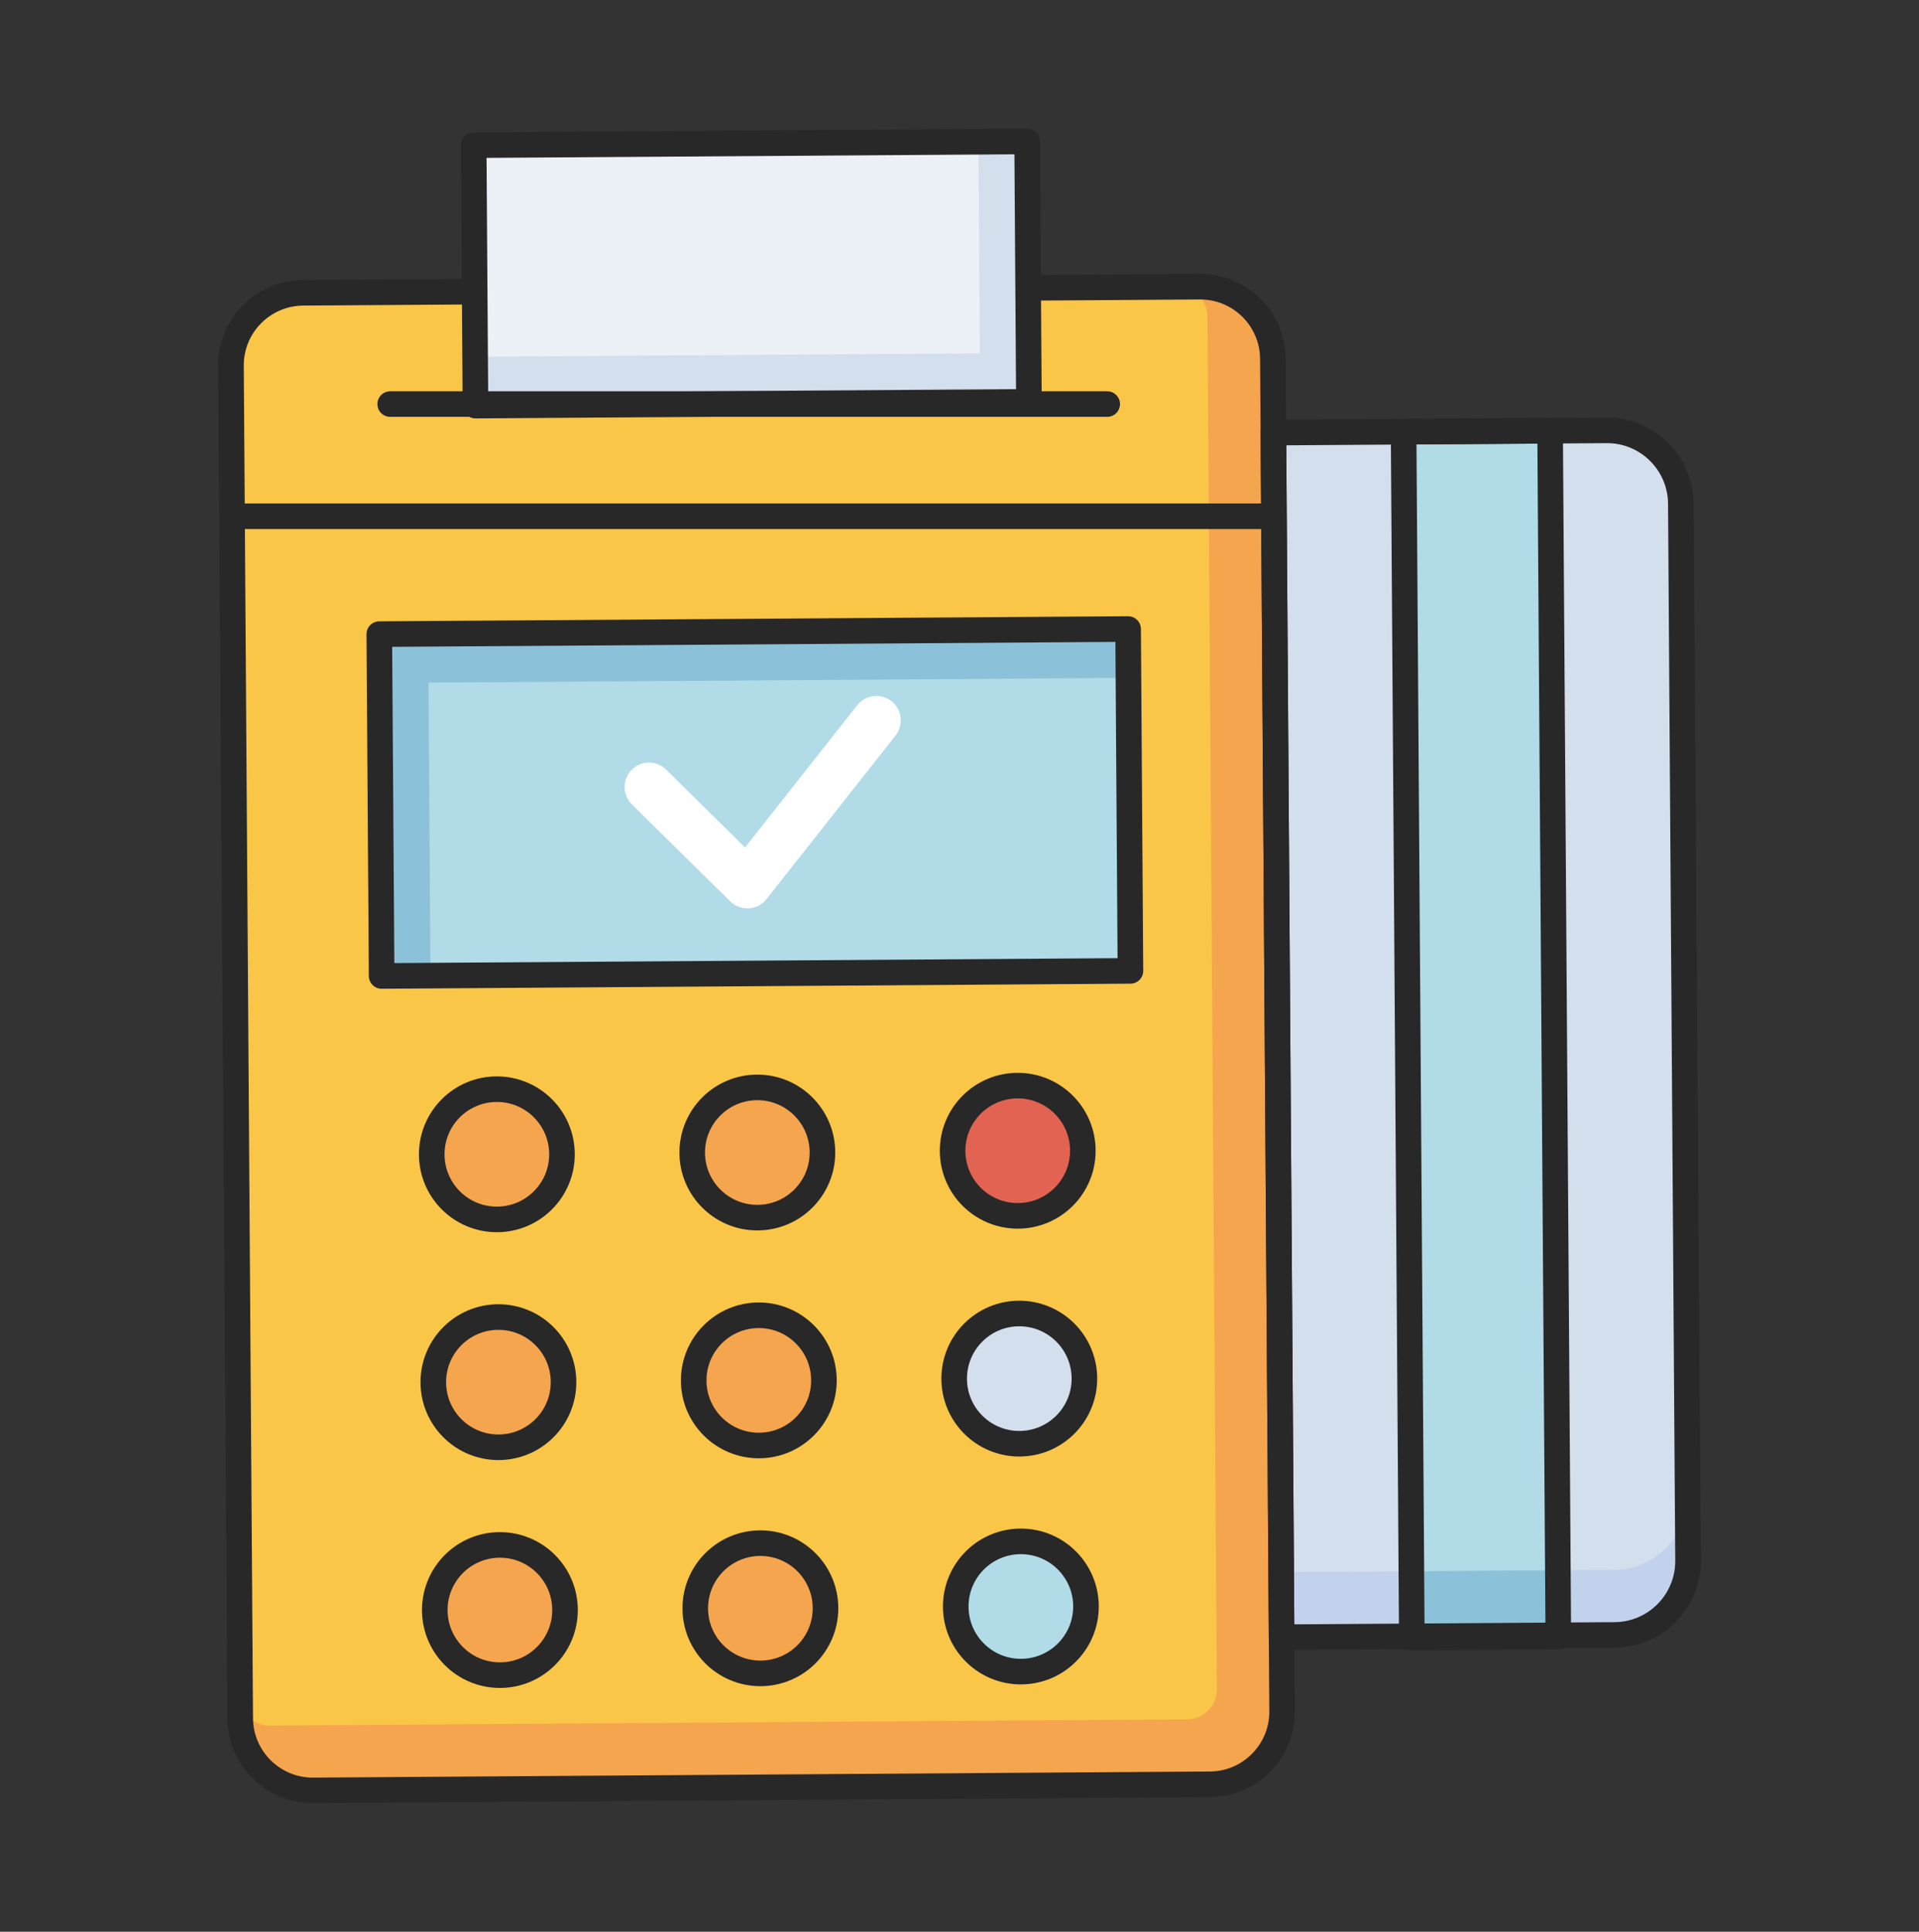 <svg width="150" height="151" viewBox="0 0 150 151" fill="none" xmlns="http://www.w3.org/2000/svg">
<rect x="0" y="0" width="150" height="151" fill="#333333" stroke="none"/>
<g clip-path="url(#clip0_139_91)">
<path d="M93.781 22.404L23.688 22.881C20.555 22.902 18.033 25.459 18.054 28.593L18.774 134.315C18.795 137.448 21.352 139.97 24.485 139.949L94.578 139.472C97.711 139.45 100.234 136.893 100.212 133.76L99.493 28.038C99.471 24.905 96.914 22.383 93.781 22.404Z" fill="#F5A54E"/>
<path d="M92.801 134.396L21.102 134.884C19.82 134.896 18.771 133.858 18.76 132.575L18.033 27.561C18.022 26.279 21.241 22.915 22.523 22.904L92.041 22.416C93.323 22.404 94.372 23.442 94.383 24.725L95.116 132.054C95.127 133.336 94.089 134.385 92.807 134.396H92.801Z" fill="#FAC648"/>
<path d="M99.535 33.816L125.573 33.639C128.759 33.617 131.363 36.186 131.384 39.372L131.947 121.988C131.968 125.174 129.4 127.778 126.213 127.799L100.176 127.977L99.535 33.816Z" fill="#C3D2EC"/>
<path d="M99.529 33.816L125.567 33.639C128.753 33.617 131.357 36.187 131.379 39.373L131.907 116.898C131.928 120.084 129.36 122.688 126.173 122.71L100.136 122.887L99.529 33.816Z" fill="#D4DFED"/>
<path d="M121.165 33.669L109.714 33.747L110.356 128.007L121.807 127.929L121.165 33.669Z" fill="#8CC2D9"/>
<path d="M121.16 33.669L109.709 33.747L110.315 122.818L121.766 122.74L121.16 33.669Z" fill="#B1DBE7"/>
<path d="M88.18 49.17L29.648 49.569L29.83 76.289L88.361 75.891L88.18 49.17Z" fill="#8CC2D9"/>
<path d="M88.21 52.989L33.493 53.362L33.649 76.263L88.366 75.891L88.21 52.989Z" fill="#B1DBE7"/>
<path d="M58.431 71.007C57.926 71.007 57.437 70.812 57.076 70.457L49.389 62.875C48.639 62.137 48.628 60.927 49.372 60.177C50.11 59.428 51.32 59.417 52.07 60.161L58.236 66.244L67.007 55.126C67.656 54.299 68.855 54.155 69.688 54.81C70.515 55.465 70.653 56.664 70.004 57.491L59.913 70.285C59.574 70.713 59.075 70.973 58.531 71.007C58.497 71.007 58.459 71.007 58.425 71.007H58.431Z" fill="white"/>
<path d="M79.551 95.041C82.363 95.041 84.641 92.763 84.641 89.951C84.641 87.14 82.363 84.861 79.551 84.861C76.74 84.861 74.461 87.14 74.461 89.951C74.461 92.763 76.74 95.041 79.551 95.041Z" fill="#E36352"/>
<path d="M79.796 130.666C82.607 130.666 84.886 128.387 84.886 125.576C84.886 122.765 82.607 120.486 79.796 120.486C76.984 120.486 74.706 122.765 74.706 125.576C74.706 128.387 76.984 130.666 79.796 130.666Z" fill="#B1DBE7"/>
<path d="M79.674 112.854C82.485 112.854 84.763 110.575 84.763 107.764C84.763 104.952 82.485 102.674 79.674 102.674C76.862 102.674 74.584 104.952 74.584 107.764C74.584 110.575 76.862 112.854 79.674 112.854Z" fill="#D4DFED"/>
<path d="M38.837 95.319C41.648 95.319 43.927 93.04 43.927 90.229C43.927 87.418 41.648 85.139 38.837 85.139C36.026 85.139 33.747 87.418 33.747 90.229C33.747 93.04 36.026 95.319 38.837 95.319Z" fill="#F5A54E"/>
<path d="M59.197 95.18C62.008 95.18 64.287 92.901 64.287 90.09C64.287 87.279 62.008 85 59.197 85C56.386 85 54.107 87.279 54.107 90.09C54.107 92.901 56.386 95.18 59.197 95.18Z" fill="#F5A54E"/>
<path d="M59.314 112.992C62.125 112.992 64.404 110.714 64.404 107.902C64.404 105.091 62.125 102.812 59.314 102.812C56.502 102.812 54.224 105.091 54.224 107.902C54.224 110.714 56.502 112.992 59.314 112.992Z" fill="#F5A54E"/>
<path d="M38.959 113.131C41.77 113.131 44.049 110.852 44.049 108.041C44.049 105.23 41.77 102.951 38.959 102.951C36.148 102.951 33.869 105.23 33.869 108.041C33.869 110.852 36.148 113.131 38.959 113.131Z" fill="#F5A54E"/>
<path d="M39.076 130.943C41.887 130.943 44.166 128.665 44.166 125.853C44.166 123.042 41.887 120.763 39.076 120.763C36.265 120.763 33.986 123.042 33.986 125.853C33.986 128.665 36.265 130.943 39.076 130.943Z" fill="#F5A54E"/>
<path d="M59.436 130.805C62.247 130.805 64.526 128.526 64.526 125.715C64.526 122.904 62.247 120.625 59.436 120.625C56.625 120.625 54.346 122.904 54.346 125.715C54.346 128.526 56.625 130.805 59.436 130.805Z" fill="#F5A54E"/>
<path d="M80.287 11.053L37.026 11.347L37.164 31.707L80.426 31.412L80.287 11.053Z" fill="#D4DFED"/>
<path d="M76.474 11.073L37.026 11.342L37.139 27.883L76.587 27.614L76.474 11.073Z" fill="#ECF1F8"/>
<path d="M99.535 33.816L125.573 33.639C128.759 33.617 131.363 36.186 131.384 39.372L131.947 121.988C131.968 125.174 129.4 127.778 126.213 127.8L100.176 127.977L99.535 33.816Z" stroke="#282828" stroke-width="2" stroke-linecap="round" stroke-linejoin="round"/>
<path d="M121.165 33.669L109.714 33.747L110.356 128.007L121.807 127.929L121.165 33.669Z" stroke="#282828" stroke-width="2" stroke-linecap="round" stroke-linejoin="round"/>
<path d="M80.573 22.499L93.783 22.41C96.914 22.388 99.473 24.913 99.495 28.044L100.217 133.763C100.239 136.894 97.713 139.453 94.583 139.475L24.488 139.952C21.358 139.975 18.799 137.449 18.776 134.318L18.055 28.599C18.033 25.468 20.558 22.91 23.689 22.887L36.922 22.799" stroke="#282828" stroke-width="2" stroke-linecap="round" stroke-linejoin="round"/>
<path d="M18.377 40.356H99.34" stroke="#282828" stroke-width="2" stroke-linecap="round" stroke-linejoin="round"/>
<path d="M30.5 31.585H86.545" stroke="#282828" stroke-width="2" stroke-linecap="round" stroke-linejoin="round"/>
<path d="M80.287 11.053L37.026 11.347L37.164 31.707L80.426 31.412L80.287 11.053Z" stroke="#282828" stroke-width="2" stroke-linecap="round" stroke-linejoin="round"/>
<path d="M88.18 49.17L29.648 49.569L29.83 76.289L88.361 75.891L88.18 49.17Z" stroke="#282828" stroke-width="2" stroke-linecap="round" stroke-linejoin="round"/>
<path d="M79.551 95.041C82.363 95.041 84.641 92.763 84.641 89.951C84.641 87.14 82.363 84.861 79.551 84.861C76.74 84.861 74.461 87.14 74.461 89.951C74.461 92.763 76.74 95.041 79.551 95.041Z" stroke="#282828" stroke-width="2" stroke-linecap="round" stroke-linejoin="round"/>
<path d="M79.796 130.666C82.607 130.666 84.886 128.387 84.886 125.576C84.886 122.765 82.607 120.486 79.796 120.486C76.984 120.486 74.706 122.765 74.706 125.576C74.706 128.387 76.984 130.666 79.796 130.666Z" stroke="#282828" stroke-width="2" stroke-linecap="round" stroke-linejoin="round"/>
<path d="M79.674 112.854C82.485 112.854 84.763 110.575 84.763 107.764C84.763 104.953 82.485 102.674 79.674 102.674C76.862 102.674 74.584 104.953 74.584 107.764C74.584 110.575 76.862 112.854 79.674 112.854Z" stroke="#282828" stroke-width="2" stroke-linecap="round" stroke-linejoin="round"/>
<path d="M38.837 95.319C41.648 95.319 43.927 93.04 43.927 90.229C43.927 87.418 41.648 85.139 38.837 85.139C36.026 85.139 33.747 87.418 33.747 90.229C33.747 93.04 36.026 95.319 38.837 95.319Z" stroke="#282828" stroke-width="2" stroke-linecap="round" stroke-linejoin="round"/>
<path d="M59.197 95.18C62.008 95.18 64.287 92.901 64.287 90.09C64.287 87.279 62.008 85 59.197 85C56.386 85 54.107 87.279 54.107 90.09C54.107 92.901 56.386 95.18 59.197 95.18Z" stroke="#282828" stroke-width="2" stroke-linecap="round" stroke-linejoin="round"/>
<path d="M59.313 112.992C62.124 112.992 64.403 110.714 64.403 107.902C64.403 105.091 62.124 102.812 59.313 102.812C56.502 102.812 54.223 105.091 54.223 107.902C54.223 110.714 56.502 112.992 59.313 112.992Z" stroke="#282828" stroke-width="2" stroke-linecap="round" stroke-linejoin="round"/>
<path d="M38.959 113.131C41.77 113.131 44.049 110.852 44.049 108.041C44.049 105.23 41.77 102.951 38.959 102.951C36.148 102.951 33.869 105.23 33.869 108.041C33.869 110.852 36.148 113.131 38.959 113.131Z" stroke="#282828" stroke-width="2" stroke-linecap="round" stroke-linejoin="round"/>
<path d="M39.075 130.943C41.886 130.943 44.165 128.665 44.165 125.853C44.165 123.042 41.886 120.763 39.075 120.763C36.264 120.763 33.985 123.042 33.985 125.853C33.985 128.665 36.264 130.943 39.075 130.943Z" stroke="#282828" stroke-width="2" stroke-linecap="round" stroke-linejoin="round"/>
<path d="M59.436 130.805C62.247 130.805 64.526 128.526 64.526 125.715C64.526 122.904 62.247 120.625 59.436 120.625C56.625 120.625 54.346 122.904 54.346 125.715C54.346 128.526 56.625 130.805 59.436 130.805Z" stroke="#282828" stroke-width="2" stroke-linecap="round" stroke-linejoin="round"/>
</g>
<defs>
<clipPath id="clip0_139_91">
<rect width="116" height="131" fill="white" transform="translate(17 10)"/>
</clipPath>
</defs>
</svg>
